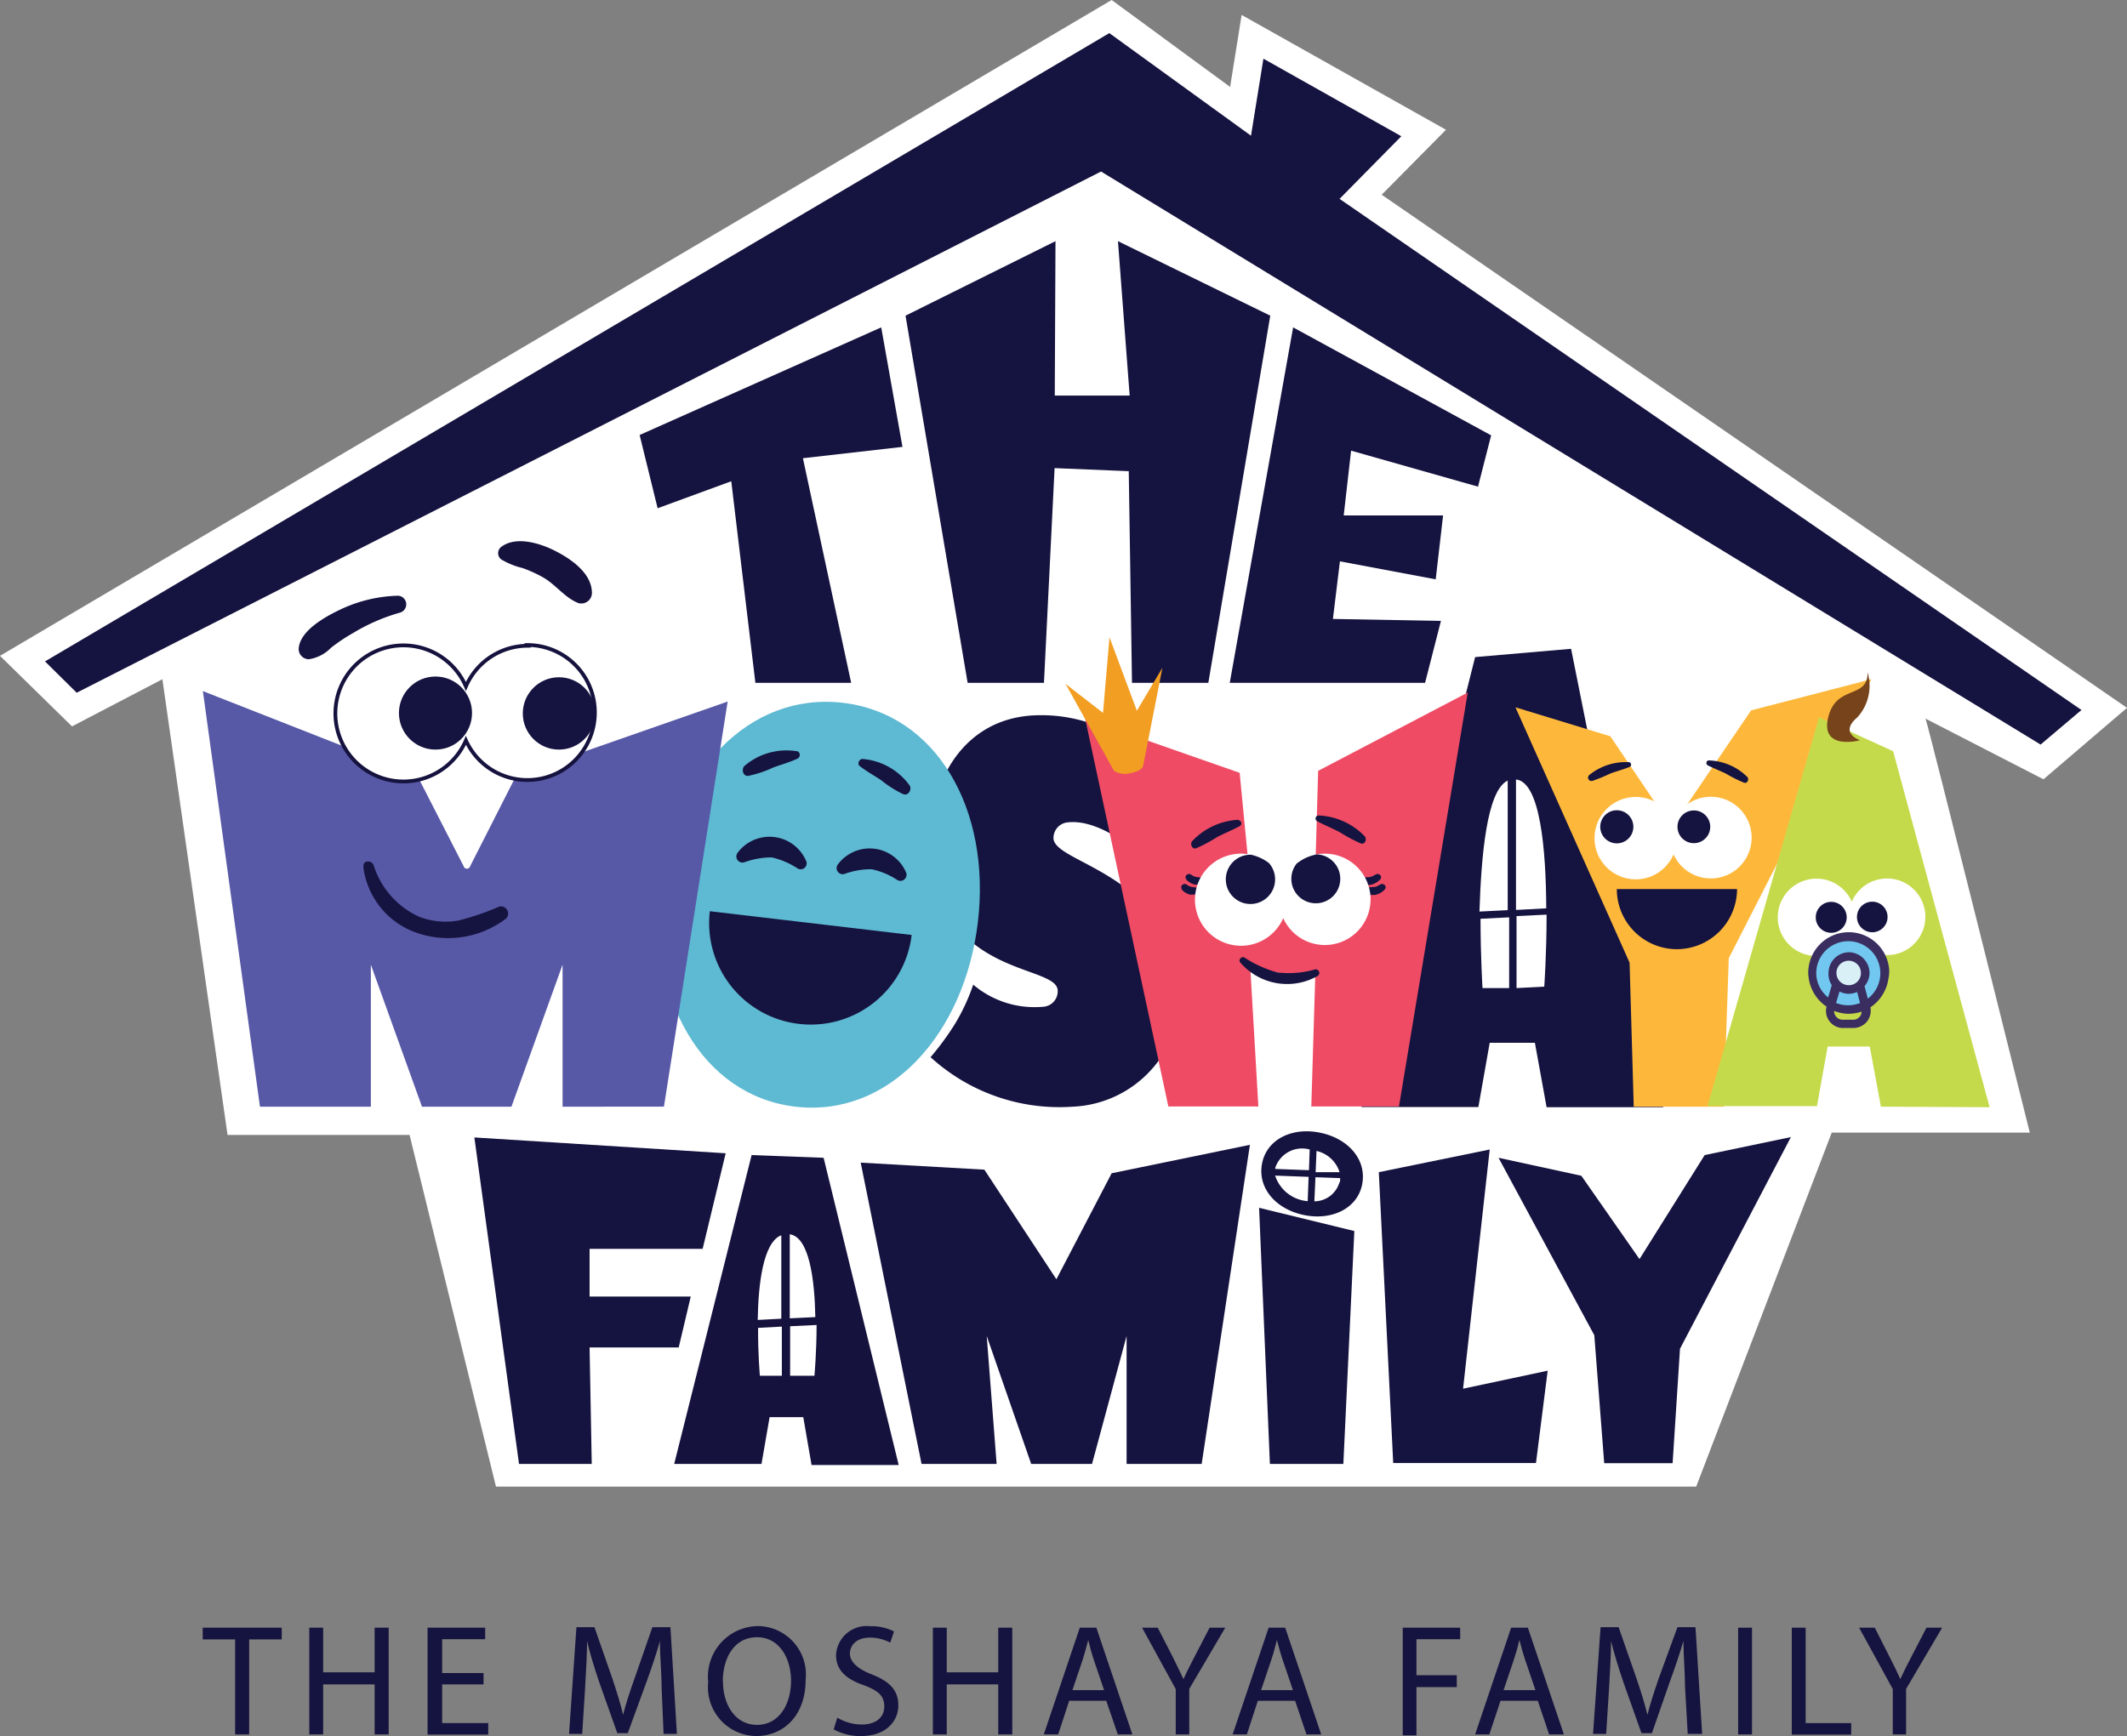 <svg xmlns="http://www.w3.org/2000/svg" xmlns:xlink="http://www.w3.org/1999/xlink" viewBox="0 0 118.15 96.47"><rect x="0" y="0" width="118.15" height="96.47" fill="#808080" stroke="none"/><defs><style>.a,.d{fill:none;}.b,.l{fill:#fff;}.c{fill:#15133f;}.d{stroke:#15133f;stroke-width:0.1px;}.d,.l{stroke-miterlimit:10;}.e{fill:#5eb9d2;}.f{fill:#5758a6;}.g{fill:#15123e;}.h{fill:#ef4b64;}.i{clip-path:url(#a);}.j{fill:#f29e22;}.k{fill:#fdb83c;}.l{stroke:#15123e;stroke-width:0.21px;}.m{fill:#c5da4b;}.n{fill:#77431b;}.o{fill:#72c7f0;}.p{fill:#d8f0f6;}.q{fill:#3a2e60;}</style><clipPath id="a" transform="translate(-68.25 -21.26)"><path class="a" d="M141.85,68.69a2.53,2.53,0,0,0-2.32,1.53,2.56,2.56,0,1,0,0,2.06,2.54,2.54,0,1,0,2.31-3.59Z"/></clipPath></defs><path class="b" d="M186.4,60.59,145,32.08l3.57-3.61-11.35-6.38-.64,4L130,21.26,68.25,57.7l4,3.92L77.27,59l3.62,25.32H91l4.8,19.54,62.58,0h4.09L170,84.19h11s-5.5-22.09-5.79-23l6.55,3.37Z" transform="translate(-68.25 -21.26)"/><polygon class="c" points="74.41 11.05 77.84 7.57 70.18 3.26 69.49 7.54 61.62 1.84 2.5 36.75 4.26 38.49 61.16 9.53 113.35 41.37 115.62 39.45 74.41 11.05"/><path class="c" d="M117.2,39.45l1.18,6.64-5.53.63,2.68,12.48h-5.32L108.87,48l-4.09,1.5-1-4.07Z" transform="translate(-68.25 -21.26)"/><path class="c" d="M142.29,55.65l6,.11-.88,3.44H136.56l3.52-19.75,11,6-.73,2.85-7.05-2-.41,3.6h5.52L148,53.45l-5.32-1Z" transform="translate(-68.25 -21.26)"/><path class="c" d="M126.84,43.24H131l-.65-8.58,8.46,4.14-3.44,20.4h-4.24l-.18-11.76-4.12-.17-.59,11.93H122l-3.45-20.4,8.33-4.14Z" transform="translate(-68.25 -21.26)"/><path class="c" d="M127,76.26c-.14-1.38-6.05-.78-7-6.82-.58-3.84,1.3-8.42,6-8.44A8.38,8.38,0,0,1,133,64.6l-2,3.69s-1.79-1.5-3.39-1.34a.87.87,0,0,0-.84.92c.14,1.38,6.34,1.92,7,8a6.23,6.23,0,0,1-5.92,6.88A10.61,10.61,0,0,1,119.94,80a15.4,15.4,0,0,0,1.37-1.87,11.13,11.13,0,0,0,1-2.16,5.26,5.26,0,0,0,3.87,1.23A.86.86,0,0,0,127,76.26Z" transform="translate(-68.25 -21.26)"/><path class="c" d="M155.52,57.31l-5.33.46-6.31,25h6.49L151,79.2l2.51,0,.65,3.58h6.48S155.53,57.41,155.52,57.31Zm-1.38,14.42-1.68.09,0-7.25C153.81,64.7,154.13,68.51,154.14,71.73ZM152,64.63l0,7.2-1.57.08C150.53,68.85,150.83,65.18,152,64.63ZM150.6,76.16s-.11-1.73-.11-3.85l1.59-.08,0,3.93Zm1.89,0h0l0-4,1.67-.08c0,2.2-.13,4-.13,4Z" transform="translate(-68.25 -21.26)"/><path class="d" d="M105.09,66.21" transform="translate(-68.25 -21.26)"/><path class="e" d="M112.43,82.75c-5.2-.61-8.23-6.08-7.5-12.33s4.93-10.72,10.14-10.11,8.24,5.93,7.5,12.18S117.63,83.36,112.43,82.75Z" transform="translate(-68.25 -21.26)"/><path class="c" d="M118.1,70.16a.34.34,0,0,0,.49-.4,2.2,2.2,0,0,0-3.82-.44.34.34,0,0,0,.39.5,4.17,4.17,0,0,1,1.52-.26A4.11,4.11,0,0,1,118.1,70.16Z" transform="translate(-68.25 -21.26)"/><path class="c" d="M112.55,69.51a.33.33,0,0,0,.48-.41,2.21,2.21,0,0,0-3.82-.44.34.34,0,0,0,.39.51,4.43,4.43,0,0,1,1.52-.27A4.38,4.38,0,0,1,112.55,69.51Z" transform="translate(-68.25 -21.26)"/><path class="c" d="M112.5,63a3.58,3.58,0,0,0-2.91.83c-.16.18-.07.57.22.54a6.05,6.05,0,0,0,1.38-.46c.45-.17.92-.29,1.36-.5a.23.23,0,0,0,0-.41Z" transform="translate(-68.25 -21.26)"/><path class="c" d="M116,63.82c.38.3.81.53,1.21.8a6,6,0,0,0,1.22.77c.28.09.47-.24.36-.47a3.58,3.58,0,0,0-2.63-1.49c-.18,0-.31.27-.16.39Z" transform="translate(-68.25 -21.26)"/><path class="c" d="M112.63,78.15a5.64,5.64,0,0,0,6.26-4.94l-11.21-1.32A5.64,5.64,0,0,0,112.63,78.15Z" transform="translate(-68.25 -21.26)"/><path class="f" d="M91.69,82.75l-2.84-7.89v7.89H82.69L79.52,59.66l11.86,4.66a.22.22,0,0,1,.09.12L94,69.38a.19.19,0,0,0,.37,0l2.51-4.94a.23.23,0,0,1,.1-.12l11.69-4.08-3.54,22.51H99.5V74.86l-2.84,7.89Z" transform="translate(-68.25 -21.26)"/><path class="c" d="M88.43,69.4A4.45,4.45,0,0,0,91.16,73a5.31,5.31,0,0,0,5.21-.71.4.4,0,0,0-.38-.66,14.81,14.81,0,0,1-2.24.77,4.08,4.08,0,0,1-2.19-.19A4.68,4.68,0,0,1,89,69.32c-.11-.27-.59-.27-.56.08Z" transform="translate(-68.25 -21.26)"/><path class="c" d="M90.37,54.36a7.91,7.91,0,0,0-3.2.76c-.82.39-2.29,1.18-2.33,2.21a.57.57,0,0,0,.56.56,2.16,2.16,0,0,0,1.24-.64,9.81,9.81,0,0,1,1.21-.81,10.59,10.59,0,0,1,2.65-1.15.48.48,0,0,0-.13-.93Z" transform="translate(-68.25 -21.26)"/><path class="g" d="M96.14,52.37a4.11,4.11,0,0,0,1.13.45,7.38,7.38,0,0,1,1.11.5c.74.41,1.23,1.15,2,1.45a.59.59,0,0,0,.75-.56c0-1.09-1.13-1.87-2-2.32s-2.18-.85-3-.27a.44.44,0,0,0,0,.75Z" transform="translate(-68.25 -21.26)"/><path class="c" d="M125.53,102.6l-2.47-7.11.55,7.11h-4.17l-3.38-16.74,6.87.39,4,6.09L130,86.45l7.68-1.58L135,102.6h-4.17V95.49l-1.92,7.11Z" transform="translate(-68.25 -21.26)"/><path class="c" d="M159.32,91.22l3.62-5.78,4.79-1-6.16,11.76-.41,6.36h-3.8l-.55-7.11-5.32-9.86,4.6,1Z" transform="translate(-68.25 -21.26)"/><path class="c" d="M108.56,85.34l-1.28,5.31H101v2.65h5.62l-.67,2.83H101l.12,6.47H97.08L94.6,84.46Z" transform="translate(-68.25 -21.26)"/><path class="c" d="M142.87,102.6h-4.08l-.6-14.23,5.29,1.29Z" transform="translate(-68.25 -21.26)"/><path class="c" d="M149.52,98.42l4.7-1-.65,5.13h-7.93l-.8-16.16L151,85.13Z" transform="translate(-68.25 -21.26)"/><path class="g" d="M114,85.59l-4-.15L105.7,102.6h4.85L111,100l1.87,0,.46,2.66h4.84Zm-.42,8.85-1.46.07,0-4.67C113.2,90,113.5,92.33,113.54,94.44Zm-1.93-4.53,0,4.62-1.31.07C110.37,92.61,110.64,90.34,111.61,89.91Zm-1.19,7.79s-.11-1.2-.1-2.66l1.32-.07,0,2.73Zm1.68,0,0-2.75,1.47-.07c0,1.53-.12,2.82-.12,2.82Z" transform="translate(-68.25 -21.26)"/><path class="c" d="M141.64,84.21c-1.56-.35-3,.32-3.28,1.67s.72,2.54,2.27,2.88,3-.32,3.28-1.67S143.19,84.55,141.64,84.21Zm-.26,1a1.75,1.75,0,0,1,1.28,1.18l-1.33,0ZM140.89,88a2.07,2.07,0,0,1-1.81-1.42l1.86.07Zm.07-1.72-1.87-.07a.17.17,0,0,1,0-.07A1.57,1.57,0,0,1,141,85.13Zm1.7.65a1.46,1.46,0,0,1-1.4,1.08l.06-1.34,1.37.05A.76.76,0,0,1,142.66,87Z" transform="translate(-68.25 -21.26)"/><path class="h" d="M137.74,70.72h3.54l.19-6.63,8.31-4.35-3.82,23h-4.87l.22-7.25-3.6-.31.44,7.56h-5L128.53,61.2l8.58,3Z" transform="translate(-68.25 -21.26)"/><path class="c" d="M133.89,70.69a1,1,0,0,0,.47.28c.15,0,.44,0,.52-.13a.18.18,0,0,0,0-.19c-.09-.09-.23-.07-.35-.1a.63.63,0,0,1-.35-.13c-.18-.14-.43.09-.26.27Z" transform="translate(-68.25 -21.26)"/><path class="c" d="M134.14,70.13a1,1,0,0,0,.48.28c.15,0,.44,0,.51-.13a.17.17,0,0,0,0-.19c-.09-.09-.24-.07-.35-.09a.71.71,0,0,1-.35-.13c-.19-.15-.44.08-.27.26Z" transform="translate(-68.25 -21.26)"/><path class="c" d="M144.88,70.42a.63.63,0,0,1-.35.13c-.12,0-.26,0-.35.1a.16.16,0,0,0,0,.19c.07.16.36.17.51.13a.94.94,0,0,0,.47-.28c.18-.18-.08-.41-.26-.27Z" transform="translate(-68.25 -21.26)"/><path class="c" d="M144.62,69.87a.71.71,0,0,1-.34.13c-.12,0-.27,0-.36.09a.17.17,0,0,0,0,.19c.07.17.36.17.51.13a1,1,0,0,0,.48-.28c.17-.18-.08-.41-.27-.26Z" transform="translate(-68.25 -21.26)"/><g class="i"><path class="b" d="M141.85,68.69a2.53,2.53,0,0,0-2.32,1.53,2.56,2.56,0,1,0,0,2.06,2.54,2.54,0,1,0,2.31-3.59Z" transform="translate(-68.25 -21.26)"/><circle class="c" cx="73.09" cy="48.83" r="1.36"/><circle class="c" cx="69.46" cy="48.86" r="1.37"/></g><path class="c" d="M137.05,66.81A3.78,3.78,0,0,0,134.47,68c-.13.16,0,.48.23.39a8.61,8.61,0,0,0,1.16-.62c.42-.22.86-.39,1.27-.62a.17.17,0,0,0-.08-.31Z" transform="translate(-68.25 -21.26)"/><path class="c" d="M141.4,66.88c.42.23.86.4,1.27.62a9.26,9.26,0,0,0,1.16.62c.25.09.36-.23.23-.39a3.77,3.77,0,0,0-2.57-1.16.17.17,0,0,0-.09.31Z" transform="translate(-68.25 -21.26)"/><path class="c" d="M141.27,75.13a5.17,5.17,0,0,1-2.07.16,6.44,6.44,0,0,1-1.83-.83.19.19,0,0,0-.25.25,3.43,3.43,0,0,0,4.3.79.2.2,0,0,0-.15-.37Z" transform="translate(-68.25 -21.26)"/><path class="j" d="M130.13,64.09a1.16,1.16,0,0,0,.87.14c.73-.14.75-.42.75-.42l1.07-5.45-1.42,2.39-1.52-4.08-.36,4.2-2.08-1.61Z" transform="translate(-68.25 -21.26)"/><path class="k" d="M161.11,67.22l4.41-6.49L172.2,59,164.28,74.5,164,82.75h-5l-.23-8-6.34-14.19,5.27,1.61Z" transform="translate(-68.25 -21.26)"/><circle class="b" cx="95.03" cy="46.54" r="2.27"/><circle class="c" cx="94.09" cy="45.94" r="0.91"/><circle class="b" cx="90.86" cy="46.57" r="2.29"/><circle class="c" cx="89.81" cy="45.94" r="0.92"/><path class="c" d="M158.75,63.61a3.21,3.21,0,0,0-2.23.72.19.19,0,0,0,.18.32,9.2,9.2,0,0,0,1-.41c.35-.13.71-.22,1.05-.36a.14.14,0,0,0,0-.27Z" transform="translate(-68.25 -21.26)"/><path class="c" d="M163.06,63.76c.35.18.72.32,1.07.49a7.42,7.42,0,0,0,1,.5c.19.06.29-.19.18-.32a3.18,3.18,0,0,0-2.15-.92.14.14,0,0,0-.07.25Z" transform="translate(-68.25 -21.26)"/><path class="c" d="M161.4,74a3.35,3.35,0,0,0,3.34-3.34h-6.68A3.34,3.34,0,0,0,161.4,74Z" transform="translate(-68.25 -21.26)"/><path class="l" d="M97.57,57.14a3.75,3.75,0,0,0-3.44,2.26,3.78,3.78,0,1,0,0,3,3.75,3.75,0,1,0,3.42-5.3Z" transform="translate(-68.25 -21.26)"/><circle class="c" cx="31.05" cy="39.64" r="2.01"/><circle class="c" cx="24.19" cy="39.62" r="2.03"/><path class="m" d="M172.73,82.75l-.62-3.34h0l-2.34,0h0l-.59,3.31H163.1l6.19-21.6L173.41,63c.18.68,5.3,19.59,5.36,19.78Z" transform="translate(-68.25 -21.26)"/><circle class="b" cx="104.82" cy="50.94" r="2.13"/><circle class="c" cx="104" cy="50.95" r="0.85"/><circle class="b" cx="100.9" cy="50.97" r="2.15"/><circle class="c" cx="101.72" cy="50.97" r="0.86"/><path class="n" d="M171.57,62.39s-2.21.6-1.77-1.26,2.21-1,2.19-2.51a2.6,2.6,0,0,1-.57,2.5C170.38,62,171.57,62.39,171.57,62.39Z" transform="translate(-68.25 -21.26)"/><path class="o" d="M173,75.37a2,2,0,1,1-2-2.06,2,2,0,0,1,2,2.06Zm0,0" transform="translate(-68.25 -21.26)"/><path class="p" d="M171.86,75.35a.92.92,0,1,1-.89-.94.92.92,0,0,1,.89.94Zm0,0" transform="translate(-68.25 -21.26)"/><path class="q" d="M173.19,75.15a2.25,2.25,0,0,0-4.48-.1,1.69,1.69,0,0,0,0,.48,2.29,2.29,0,0,0,1,1.66.95.95,0,0,0,.91,1.19l.56,0a1,1,0,0,0,.78-.36,1,1,0,0,0,.19-.79,2.31,2.31,0,0,0,1-1.61A1.79,1.79,0,0,0,173.19,75.15Zm-2.26.85a.68.68,0,1,1,.69-.66.67.67,0,0,1-.69.66Zm-.5.35a1.15,1.15,0,0,0,.49.13,1.34,1.34,0,0,0,.49-.1l.16.61a1.83,1.83,0,0,1-1.33,0Zm1.13,1.39a.47.47,0,0,1-.39.18h-.57a.48.48,0,0,1-.38-.2.52.52,0,0,1-.09-.29,2.4,2.4,0,0,0,.76.16,2.43,2.43,0,0,0,.77-.12.48.48,0,0,1-.1.28Zm.44-1-.18-.69a1.12,1.12,0,0,0,.28-.71A1.17,1.17,0,0,0,171,74.17a1.15,1.15,0,0,0-1.18,1.13A1.14,1.14,0,0,0,170,76l-.2.68a1.73,1.73,0,0,1-.66-1.42A1.78,1.78,0,1,1,172,76.75Zm0,0" transform="translate(-68.25 -21.26)"/><path class="c" d="M81.31,112.35h-1.8v-.65H83.9v.65H82.09v5.28h-.78Z" transform="translate(-68.25 -21.26)"/><path class="c" d="M86.2,111.7v2.48h2.86V111.7h.78v5.93h-.78v-2.78H86.2v2.78h-.77V111.7Z" transform="translate(-68.25 -21.26)"/><path class="c" d="M95.11,114.85h-2.3V117h2.56v.64H92V111.7h3.2v.64H92.81v1.88h2.3Z" transform="translate(-68.25 -21.26)"/><path class="c" d="M105,115c0-.83-.1-1.82-.09-2.56h0c-.2.69-.44,1.43-.74,2.25l-1.05,2.87h-.58l-1-2.82c-.28-.83-.52-1.6-.68-2.3h0c0,.74-.06,1.73-.11,2.62l-.16,2.54h-.73l.41-5.93h1l1,2.87c.24.73.45,1.38.59,2h0c.15-.59.36-1.24.63-2l1-2.87h1l.36,5.93h-.74Z" transform="translate(-68.25 -21.26)"/><path class="c" d="M113,114.6c0,2-1.24,3.12-2.75,3.12a2.71,2.71,0,0,1-2.66-3,2.81,2.81,0,0,1,2.75-3.11A2.69,2.69,0,0,1,113,114.6Zm-4.59.1c0,1.27.68,2.4,1.89,2.4s1.89-1.12,1.89-2.46c0-1.18-.61-2.41-1.89-2.41S108.4,113.4,108.4,114.7Z" transform="translate(-68.25 -21.26)"/><path class="c" d="M114.76,116.7a2.7,2.7,0,0,0,1.37.38c.78,0,1.24-.41,1.24-1s-.32-.87-1.12-1.18c-1-.34-1.56-.84-1.56-1.68a1.7,1.7,0,0,1,1.91-1.6,2.67,2.67,0,0,1,1.31.29l-.21.62a2.41,2.41,0,0,0-1.12-.28c-.81,0-1.12.48-1.12.89s.36.82,1.18,1.14c1,.39,1.51.87,1.51,1.74s-.68,1.7-2.07,1.7a3.09,3.09,0,0,1-1.52-.37Z" transform="translate(-68.25 -21.26)"/><path class="c" d="M120.84,111.7v2.48h2.86V111.7h.78v5.93h-.78v-2.78h-2.86v2.78h-.77V111.7Z" transform="translate(-68.25 -21.26)"/><path class="c" d="M127.64,115.76l-.61,1.87h-.8l2-5.93h.92l2,5.93h-.81l-.64-1.87Zm1.94-.59-.58-1.71c-.13-.39-.22-.74-.3-1.08h0c-.09.35-.19.71-.3,1.07l-.58,1.72Z" transform="translate(-68.25 -21.26)"/><path class="c" d="M133.56,117.63v-2.52l-1.87-3.41h.87l.84,1.64c.22.45.4.81.59,1.22h0c.17-.39.37-.77.6-1.22l.85-1.64h.87l-2,3.4v2.53Z" transform="translate(-68.25 -21.26)"/><path class="c" d="M138.12,115.76l-.61,1.87h-.79l2-5.93h.92l2,5.93h-.82l-.63-1.87Zm1.95-.59-.58-1.71c-.13-.39-.22-.74-.31-1.08h0c-.09.35-.18.71-.3,1.07l-.58,1.72Z" transform="translate(-68.25 -21.26)"/><path class="c" d="M146.17,111.7h3.19v.64h-2.43v2h2.24V115h-2.24v2.68h-.76Z" transform="translate(-68.25 -21.26)"/><path class="c" d="M151.6,115.76l-.62,1.87h-.79l2-5.93h.93l2,5.93h-.82l-.63-1.87Zm1.94-.59-.58-1.71c-.13-.39-.22-.74-.31-1.08h0c-.08.35-.18.71-.3,1.07l-.58,1.72Z" transform="translate(-68.25 -21.26)"/><path class="c" d="M161.85,115c0-.83-.09-1.82-.09-2.56h0c-.2.69-.45,1.43-.75,2.25l-1,2.87h-.58l-1-2.82c-.28-.83-.52-1.6-.69-2.3h0c0,.74-.06,1.73-.11,2.62l-.16,2.54h-.73l.42-5.93h1l1,2.87c.25.73.45,1.38.6,2h0c.15-.59.36-1.24.62-2l1.05-2.87h1l.37,5.93H162Z" transform="translate(-68.25 -21.26)"/><path class="c" d="M165.57,111.7v5.93h-.77V111.7Z" transform="translate(-68.25 -21.26)"/><path class="c" d="M167.78,111.7h.77V117h2.53v.64h-3.3Z" transform="translate(-68.25 -21.26)"/><path class="c" d="M173.39,117.63v-2.52l-1.87-3.41h.87l.83,1.64c.23.45.41.81.59,1.22h0c.17-.39.37-.77.6-1.22l.85-1.64h.87l-2,3.4v2.53Z" transform="translate(-68.25 -21.26)"/></svg>